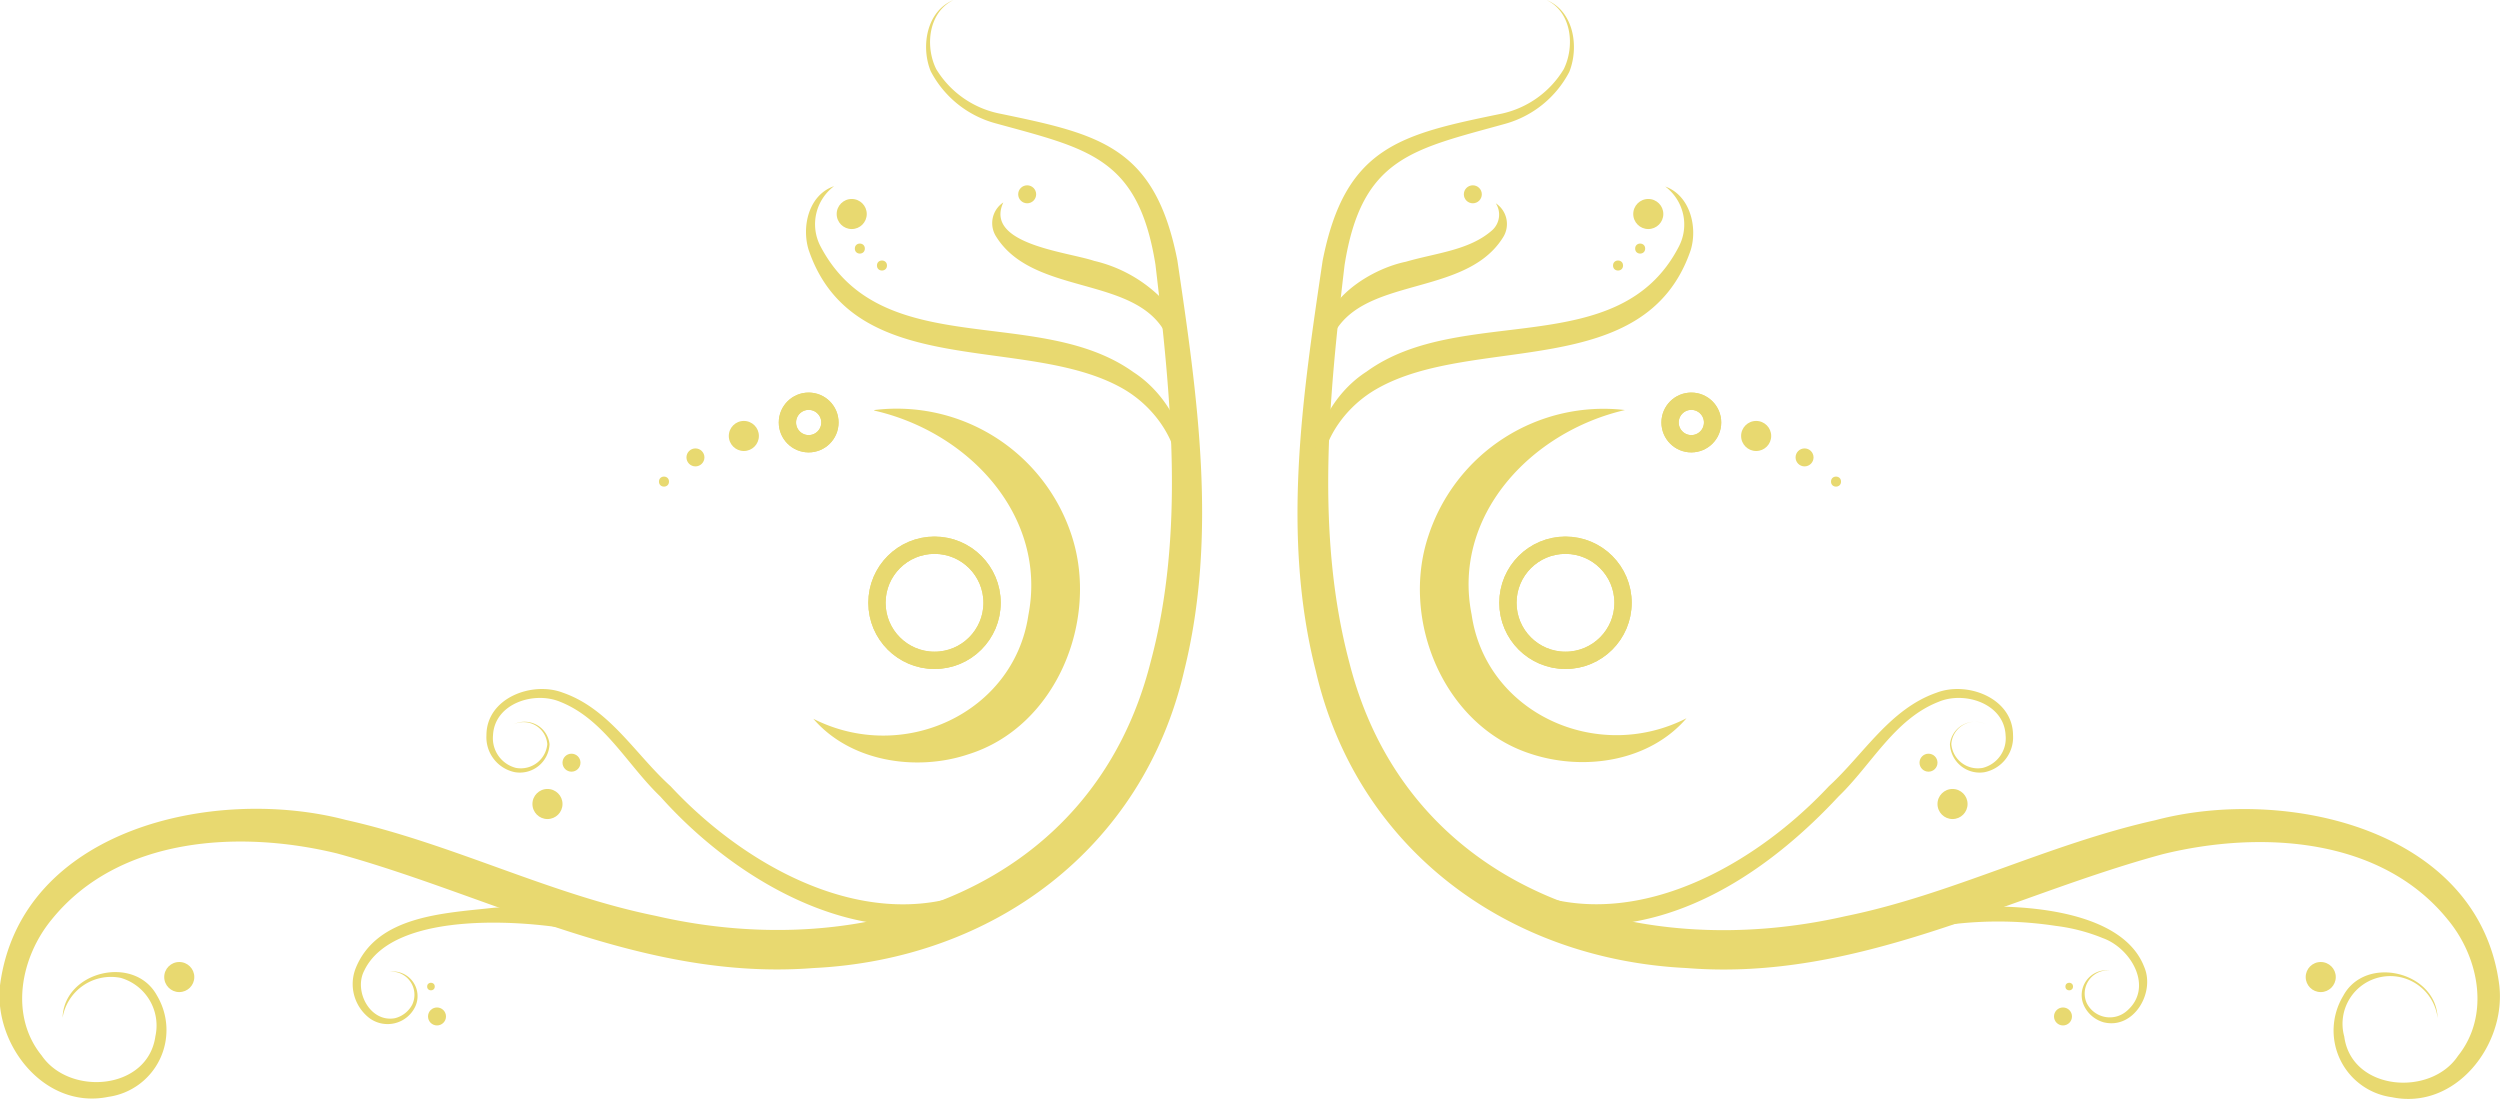 <svg xmlns="http://www.w3.org/2000/svg" viewBox="0 0 144.62 63.55"><defs><style>.cls-1{fill:#e8d970;}.cls-2{fill:none;stroke:#e8d970;stroke-miterlimit:10;}</style></defs><g id="Layer_2" data-name="Layer 2"><g id="symbols"><path class="cls-1" d="M55.16,0c-1.47.72-1.65,2.7-1,4a5.58,5.58,0,0,0,3.57,2.55c5.83,1.21,9.08,1.88,10.38,8.52,1.16,7.84,2.34,15.9.39,23.74C66.11,49.11,57.42,55.5,47.05,56c-9.89.77-18.47-4.14-27.55-6.63C13.87,48,6.88,48.39,3,53.18c-1.81,2.19-2.47,5.56-.59,7.88,1.62,2.37,6.15,2,6.58-1.12a2.87,2.87,0,0,0-2-3.37,2.84,2.84,0,0,0-3.37,2.3c.08-2.69,4.16-3.67,5.46-1.28a3.9,3.9,0,0,1-2.81,5.86C2.58,64.21-.37,60.43,0,57,1.19,47.92,12.42,45.44,20,47.43c6.18,1.38,11.8,4.31,17.93,5.55C50.13,55.8,63.24,51.42,66.56,38.3c2-7.43,1.17-15.41.28-23-1-6.22-3.9-6.69-9.3-8.18a6,6,0,0,1-3.7-3C53.26,2.7,53.59.64,55.16,0Z"/><path class="cls-1" d="M68,29c.77-2.63-.85-5.28-3.08-6.54-5.6-3.16-15.53-.33-18.14-8-.42-1.35,0-3.19,1.47-3.69a2.75,2.75,0,0,0-.79,3.47C51,21,60.06,17.58,65.57,21.53c2.36,1.52,3.92,4.92,2.47,7.5Z"/><path class="cls-1" d="M67.9,20.87c-.64-5.34-7.82-3.3-10.26-7.16a1.44,1.44,0,0,1,.4-2c-1.11,2.41,3.66,2.85,5.25,3.38A8.1,8.1,0,0,1,66.92,17a3.55,3.55,0,0,1,1,3.84Z"/><path class="cls-1" d="M58.26,52.07C51.2,56,43,51.47,38.2,46.08c-1.94-1.86-3.25-4.47-5.79-5.48-1.52-.64-3.81.1-3.89,1.94a1.77,1.77,0,0,0,1.32,1.88,1.54,1.54,0,0,0,1.82-1.37,1.38,1.38,0,0,0-1.95-1.15,1.45,1.45,0,0,1,2.08,1.15,1.72,1.72,0,0,1-2,1.62,2.06,2.06,0,0,1-1.65-2.14c0-2.15,2.64-3.14,4.42-2.46,2.71.94,4.2,3.58,6.23,5.41,4.65,5,12.31,9.07,18.8,5.45l.65,1.14Z"/><path class="cls-1" d="M34.25,54c-3.31-.79-11.48-1.47-13.19,2.17-.6,1.18.36,3,1.79,2.73a1.56,1.56,0,0,0,1-.79,1.34,1.34,0,0,0-1.33-1.9,1.43,1.43,0,0,1,1.51,2,1.77,1.77,0,0,1-2.68.67A2.49,2.49,0,0,1,20.58,56c1.24-3.05,5.14-3.17,8-3.49a21.74,21.74,0,0,1,6,.47l-.24,1Z"/><path class="cls-1" d="M50.58,23.72A10.64,10.64,0,0,1,62,31c1.59,4.89-.9,11.06-6,12.64-3,1-6.81.43-8.95-2.06,5.2,2.64,11.61-.34,12.44-6,1.1-5.67-3.38-10.57-8.92-11.83Z"/><circle class="cls-2" cx="46.78" cy="24.44" r="1.23"/><circle class="cls-2" cx="46.78" cy="24.44" r="1.23"/><circle class="cls-2" cx="54.06" cy="34.87" r="3.33"/><circle class="cls-2" cx="54.06" cy="34.87" r="3.33"/><circle class="cls-1" cx="43.03" cy="25.22" r="0.87"/><circle class="cls-1" cx="49.27" cy="12.38" r="0.87"/><circle class="cls-1" cx="31.67" cy="46.51" r="0.87"/><circle class="cls-1" cx="10.37" cy="56.52" r="0.87"/><circle class="cls-1" cx="40.23" cy="26.46" r="0.52"/><circle class="cls-1" cx="59.42" cy="11.24" r="0.52"/><circle class="cls-1" cx="33.06" cy="44.12" r="0.52"/><circle class="cls-1" cx="25.28" cy="58.8" r="0.52"/><circle class="cls-1" cx="24.93" cy="57.07" r="0.22"/><circle class="cls-1" cx="38.41" cy="27.86" r="0.29"/><circle class="cls-1" cx="49.74" cy="14.38" r="0.29"/><circle class="cls-1" cx="51.02" cy="15.36" r="0.29"/><path class="cls-1" d="M89.46,0c1.58.64,1.9,2.71,1.32,4.16a6,6,0,0,1-3.7,3c-5.36,1.49-8.31,1.93-9.3,8.18-.89,7.56-1.7,15.54.28,23C81.39,51.42,94.48,55.8,106.75,53c6.12-1.24,11.74-4.17,17.92-5.55,7.53-2,18.76.49,19.91,9.55.4,3.45-2.54,7.24-6.22,6.47a3.89,3.89,0,0,1-2.81-5.86c1.29-2.4,5.39-1.4,5.46,1.28a2.76,2.76,0,1,0-5.4,1.07c.42,3.15,5,3.5,6.58,1.12,1.87-2.33,1.23-5.69-.59-7.88-3.87-4.79-10.85-5.17-16.48-3.79C116,51.88,107.46,56.79,97.57,56,87.22,55.5,78.5,49.11,76.12,38.83c-2-7.84-.77-15.9.39-23.74C77.81,8.48,81,7.78,86.89,6.57A5.58,5.58,0,0,0,90.46,4c.65-1.32.47-3.3-1-4Z"/><path class="cls-1" d="M76.58,29c-1.45-2.58.12-6,2.47-7.5,5.5-4,14.61-.52,18.07-7.24a2.75,2.75,0,0,0-.79-3.47c1.43.51,1.89,2.34,1.47,3.69-2.62,7.65-12.53,4.82-18.13,8-2.24,1.26-3.86,3.91-3.09,6.54Z"/><path class="cls-1" d="M76.73,20.87c-1.19-2.9,2.18-5.23,4.6-5.73,1.79-.52,3.68-.66,5-1.83a1.22,1.22,0,0,0,.2-1.55,1.44,1.44,0,0,1,.4,2c-2.44,3.86-9.62,1.82-10.25,7.16Z"/><path class="cls-1" d="M87,50.93c6.5,3.62,14.15-.48,18.8-5.45,2-1.83,3.52-4.47,6.23-5.41,1.78-.68,4.41.31,4.42,2.46a2.06,2.06,0,0,1-1.65,2.14,1.72,1.72,0,0,1-2-1.62,1.45,1.45,0,0,1,2.08-1.15,1.38,1.38,0,0,0-2,1.15,1.54,1.54,0,0,0,1.82,1.37,1.76,1.76,0,0,0,1.32-1.88c-.08-1.84-2.37-2.58-3.88-1.94-2.55,1-3.86,3.62-5.79,5.48-3.72,4-8.79,7.57-14.54,7.45a11.71,11.71,0,0,1-5.53-1.46L87,50.93Z"/><path class="cls-1" d="M110.13,52.94c3.61-.81,12.33-1.13,13.91,3,.64,1.49-.61,3.62-2.34,3.2a1.79,1.79,0,0,1-1.16-1,1.44,1.44,0,0,1,1.52-2,1.34,1.34,0,0,0-1.34,1.9,1.49,1.49,0,0,0,2.29.46c1.6-1.34.3-3.63-1.36-4.23a10.64,10.64,0,0,0-2.73-.71,22.18,22.18,0,0,0-8.55.37l-.24-1Z"/><path class="cls-1" d="M94,23.72C88.5,25,84,29.88,85.13,35.55c.82,5.67,7.23,8.65,12.43,6-2.14,2.49-5.9,3.08-9,2.06C83.53,42,81,35.87,82.63,31A10.66,10.66,0,0,1,94,23.72Z"/><circle class="cls-2" cx="97.84" cy="24.44" r="1.23"/><circle class="cls-2" cx="97.84" cy="24.44" r="1.23"/><circle class="cls-2" cx="90.56" cy="34.87" r="3.33"/><circle class="cls-2" cx="90.56" cy="34.87" r="3.33"/><circle class="cls-1" cx="101.59" cy="25.22" r="0.87"/><circle class="cls-1" cx="95.35" cy="12.38" r="0.87"/><circle class="cls-1" cx="112.95" cy="46.51" r="0.87"/><circle class="cls-1" cx="134.25" cy="56.52" r="0.87"/><circle class="cls-1" cx="104.39" cy="26.46" r="0.52"/><circle class="cls-1" cx="85.2" cy="11.24" r="0.52"/><circle class="cls-1" cx="111.56" cy="44.12" r="0.52"/><circle class="cls-1" cx="119.34" cy="58.8" r="0.52"/><circle class="cls-1" cx="119.7" cy="57.07" r="0.22"/><circle class="cls-1" cx="106.21" cy="27.86" r="0.29"/><circle class="cls-1" cx="94.88" cy="14.38" r="0.29"/><circle class="cls-1" cx="93.6" cy="15.36" r="0.29"/></g></g></svg>